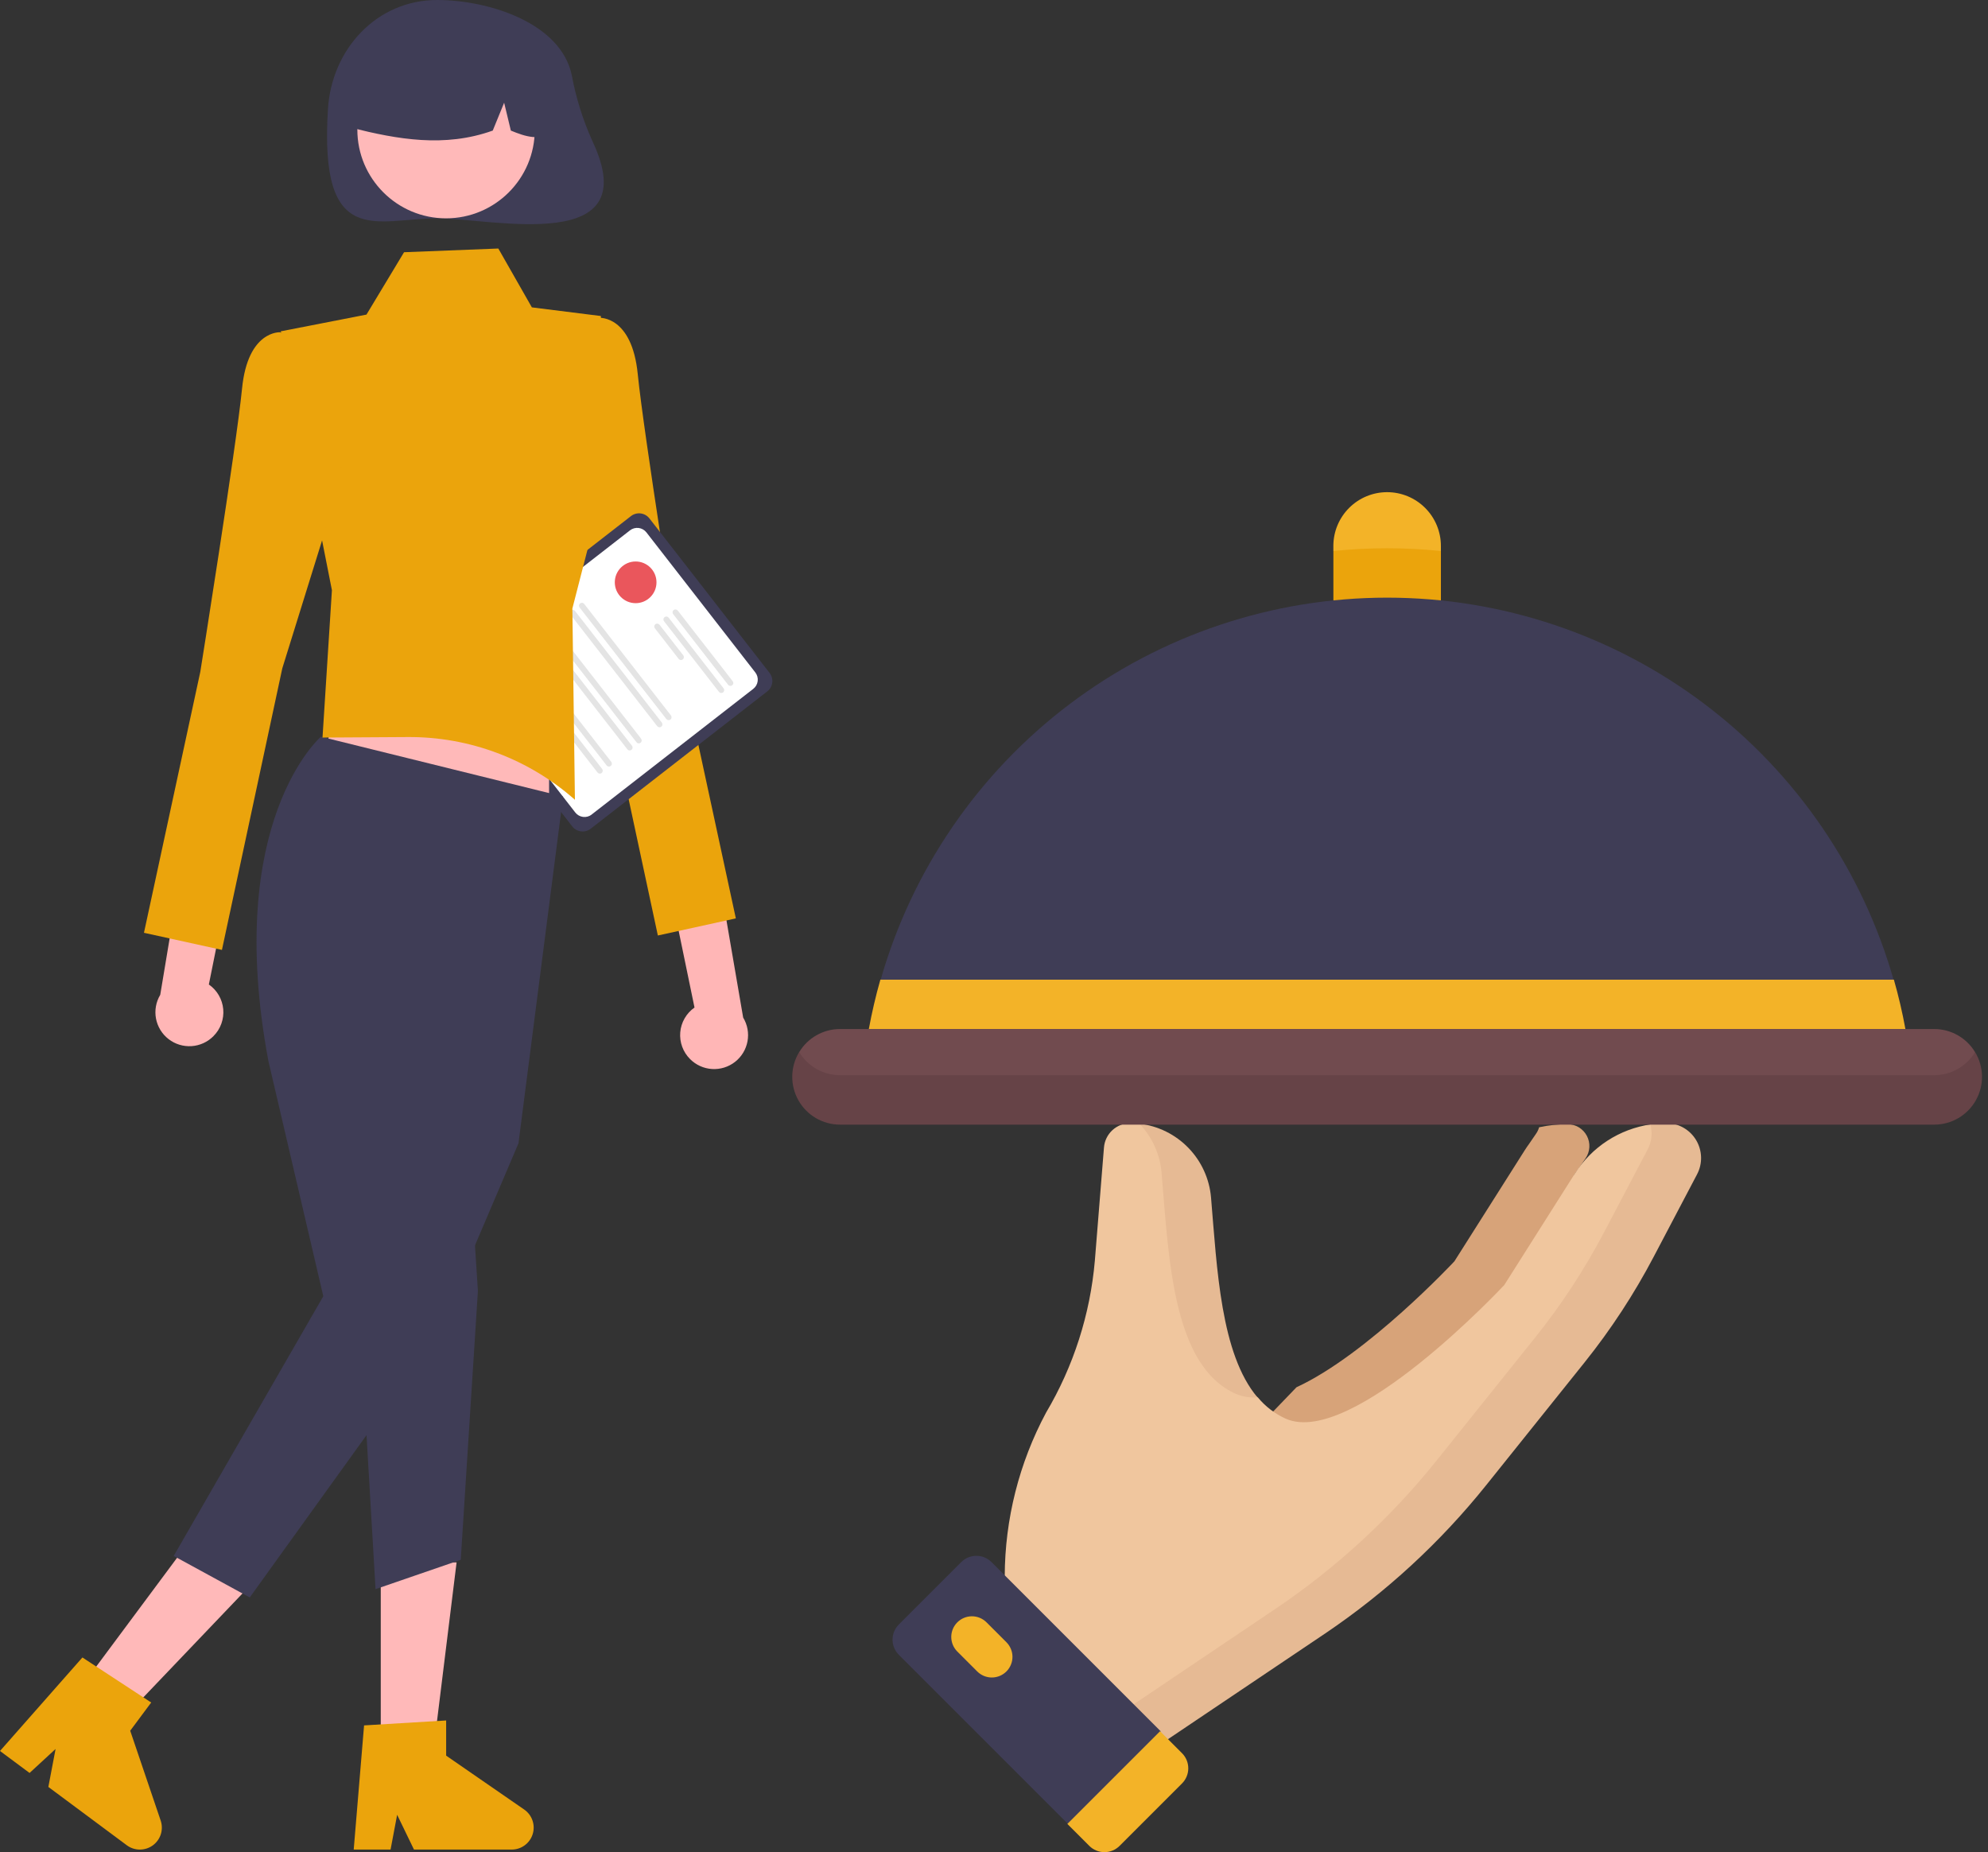 <svg width="161" height="150" viewBox="0 0 161 150" fill="none" xmlns="http://www.w3.org/2000/svg">
<rect x="0" y="0" width="161" height="150" fill="#333333" stroke="none"/>
<style>
    #man , #rotate{
        transform-origin: center;
        transform-box: fill-box;
    }
    #man{
        animation: translateY 4s linear infinite reverse;
    }
    #rotate{
        animation: rotate 4s linear infinite reverse;
    }
    @keyframes rotate {
        0%,
        100% {
            transform: rotate(0deg);
        }

        50% {
            transform: rotate(10deg);
        }
    }

    @keyframes translateY {
        0%,
        100% {
            transform: translateY(4px) translateX(5px);
        }

        50% {
            transform: translateY(-4px) translateX(0px);
        }
    }
</style>
<g id="undraw_hamburger_-8-ge6 2" clip-path="url(#clip0_424_116)">
<g id="rotate">
<g id="Group 3749">
<path id="Path 455" d="M126.954 91.045C126.178 91.046 125.404 91.13 124.646 91.295C124.594 91.477 124.513 91.65 124.406 91.806L123.839 92.634C123.721 92.795 123.608 92.959 123.5 93.128L117.786 102.149C117.786 102.149 110.757 109.691 104.998 112.349L103.047 114.376C103.377 114.611 103.73 114.812 104.1 114.976C109.49 117.351 122.893 107.701 122.893 107.701L127.505 95.127C127.612 94.957 127.726 94.793 127.844 94.633L128.411 93.805C128.592 93.54 128.697 93.23 128.715 92.91C128.733 92.59 128.663 92.27 128.513 91.987C128.363 91.703 128.139 91.465 127.864 91.299C127.59 91.133 127.275 91.046 126.954 91.045V91.045Z" fill="#D7A379"/>
<path id="Path 456" d="M91.775 138.06H96.206C101.13 134.735 114.648 124.196 118.364 119.56L126.155 109.18C128.36 106.438 130.305 103.497 131.964 100.394L135.129 93.459C135.483 92.784 134.554 91.537 133.692 91.059C132.44 91.242 131.241 91.693 130.179 92.381C129.117 93.07 128.217 93.98 127.539 95.049L121.825 104.07C121.825 104.07 109.525 117.27 104.134 114.898C103.257 114.504 102.482 113.913 101.869 113.172C100.887 112.537 100.595 112.372 100.129 112.045C95.765 108.981 96.629 101.938 96.044 94.989C95.913 93.442 94.444 91.98 92.312 91.009C92.056 90.978 91.798 90.963 91.54 90.962C91.002 90.962 90.484 91.165 90.088 91.529C89.693 91.894 89.449 92.395 89.406 92.931L88.668 102.092C88.291 106.443 86.94 110.654 84.713 114.411C82.534 118.483 81.386 123.027 81.369 127.645L83.02 136.514L91.775 138.06Z" fill="#F0C69E"/>
<g id="Group 3748">
<path id="Path 457" d="M94.072 94.984C94.659 101.933 94.966 110.63 100.097 112.89C100.647 113.119 101.243 113.214 101.837 113.167C98.858 109.654 98.562 102.726 98.077 96.986C97.948 95.473 97.3 94.052 96.243 92.962C95.186 91.872 93.785 91.18 92.277 91.004C93.313 92.087 93.946 93.491 94.072 94.984V94.984Z" fill="#E6BA94"/>
<path id="Path 458" d="M134.929 90.957C134.503 90.959 134.079 90.993 133.658 91.057C133.846 91.744 133.764 92.476 133.429 93.104L129.929 99.758C128.34 102.784 126.465 105.651 124.329 108.319L116.367 118.256C112.652 122.893 108.257 126.943 103.333 130.268L91.746 138.068L91.28 141.254L94.553 140.877L107.338 132.277C112.262 128.952 116.656 124.902 120.372 120.265L128.334 110.328C130.47 107.66 132.345 104.793 133.934 101.767L137.434 95.113C137.663 94.681 137.776 94.198 137.763 93.71C137.749 93.221 137.61 92.745 137.358 92.326C137.105 91.908 136.749 91.562 136.324 91.322C135.898 91.082 135.418 90.956 134.929 90.957V90.957Z" fill="#E6BA94"/>
</g>
<path id="Path 459" d="M116.693 44.619V44.214C116.693 43.059 116.234 41.951 115.417 41.135C114.601 40.318 113.493 39.859 112.338 39.859C111.183 39.859 110.075 40.318 109.259 41.135C108.442 41.951 107.983 43.059 107.983 44.214V44.619L112.338 46.273L116.693 44.619Z" fill="#F3B328"/>
<path id="Path 460" d="M107.986 44.619V48.624L112.338 50.342L116.693 48.624V44.624C113.797 44.328 110.879 44.328 107.983 44.624L107.986 44.619Z" fill="#EBA40C"/>
<path id="Path 461" d="M153.376 79.421C150.843 70.489 145.466 62.627 138.059 57.029C130.653 51.431 121.622 48.402 112.338 48.402C103.054 48.402 94.023 51.431 86.617 57.029C79.21 62.627 73.833 70.489 71.3 79.421L112.338 81.361L153.376 79.421Z" fill="#3F3D56"/>
<path id="Path 462" d="M71.297 79.34C70.924 80.651 70.612 81.986 70.361 83.345H154.313C154.065 81.986 153.753 80.651 153.378 79.34H71.297Z" fill="#F3B328"/>
<path id="Path 463" d="M64.723 85.21C64.738 86.133 65.077 87.021 65.682 87.718C66.287 88.415 67.118 88.877 68.029 89.022H156.647C157.568 88.899 158.412 88.443 159.021 87.741C159.63 87.039 159.961 86.139 159.953 85.21C159.61 84.639 159.126 84.167 158.546 83.839C157.967 83.511 157.313 83.338 156.647 83.338H68.029C67.363 83.338 66.709 83.511 66.13 83.839C65.55 84.167 65.066 84.639 64.723 85.21V85.21Z" fill="#714B4F"/>
<path id="Path 464" d="M86.49 147.714L91.976 146.108L93.997 140.208L80.297 126.508C79.972 126.183 79.532 126.001 79.073 126.001C78.613 126.001 78.173 126.183 77.848 126.508L72.79 131.566C72.465 131.891 72.283 132.331 72.283 132.79C72.283 133.25 72.465 133.69 72.79 134.015L86.49 147.714Z" fill="#3F3D56"/>
<path id="Path 465" d="M93.948 140.207L86.441 147.714L88.22 149.493C88.545 149.818 88.985 150 89.445 150C89.904 150 90.344 149.818 90.669 149.493L95.727 144.435C96.052 144.11 96.234 143.67 96.234 143.211C96.234 142.751 96.052 142.311 95.727 141.986L93.948 140.207Z" fill="#F3B328"/>
<path id="Path 466" d="M156.648 87.076H68.028C67.362 87.076 66.708 86.903 66.129 86.575C65.549 86.247 65.065 85.775 64.722 85.204C64.366 85.791 64.173 86.462 64.161 87.147C64.15 87.834 64.322 88.51 64.658 89.108C64.994 89.706 65.484 90.204 66.076 90.551C66.668 90.897 67.342 91.081 68.028 91.081H156.648C157.334 91.081 158.008 90.897 158.6 90.551C159.192 90.204 159.682 89.706 160.018 89.108C160.354 88.51 160.526 87.834 160.515 87.147C160.503 86.462 160.31 85.791 159.954 85.204C159.611 85.775 159.127 86.247 158.547 86.575C157.968 86.903 157.314 87.076 156.648 87.076V87.076Z" fill="#664347"/>
</g>
<g id="Group 3750">
<path id="Path 467" d="M79.894 131.388C79.58 131.074 79.155 130.898 78.712 130.898C78.268 130.898 77.843 131.074 77.529 131.388C77.215 131.702 77.039 132.127 77.039 132.571C77.039 133.014 77.215 133.439 77.529 133.753L79.141 135.365C79.296 135.52 79.481 135.643 79.683 135.728C79.886 135.812 80.104 135.855 80.323 135.855C80.543 135.855 80.761 135.812 80.963 135.728C81.166 135.643 81.351 135.52 81.506 135.365C81.661 135.21 81.784 135.025 81.868 134.822C81.953 134.62 81.996 134.402 81.996 134.183C81.996 133.963 81.953 133.745 81.868 133.543C81.784 133.34 81.661 133.155 81.506 133L79.894 131.388Z" fill="#F3B328"/>
</g>
</g>
<g id="man">
<path id="Path 531" d="M55.886 85.771C55.603 85.489 55.385 85.149 55.248 84.774C55.11 84.398 55.057 83.998 55.091 83.6C55.125 83.202 55.246 82.816 55.446 82.47C55.645 82.124 55.918 81.825 56.245 81.596L51.784 60.005L56.597 61.523L60.186 82.411C60.534 82.986 60.659 83.669 60.538 84.33C60.416 84.991 60.057 85.585 59.527 85.999C58.997 86.413 58.334 86.618 57.663 86.576C56.992 86.534 56.36 86.248 55.886 85.771V85.771Z" fill="#FFB6B6"/>
<path id="Path 532" d="M45.567 27.992L48.549 25.741C48.549 25.741 51.179 25.555 51.649 30.298C52.119 35.041 55.031 53.246 55.031 53.246L59.593 74.377L53.277 75.763L48.39 52.963L43.498 37.231L45.567 27.992Z" fill="#EBA40C"/>
<path id="Path 533" d="M47.838 67.115L62.138 55.994C62.361 55.821 62.506 55.566 62.541 55.285C62.576 55.005 62.498 54.722 62.325 54.499L52.594 41.984C52.42 41.761 52.166 41.616 51.885 41.581C51.605 41.546 51.322 41.624 51.099 41.797L36.799 52.917C36.576 53.091 36.431 53.346 36.396 53.626C36.361 53.906 36.439 54.189 36.612 54.412L46.343 66.927C46.517 67.15 46.771 67.295 47.052 67.33C47.332 67.365 47.615 67.288 47.838 67.115V67.115Z" fill="#3F3D56"/>
<path id="Path 534" d="M47.916 65.965L61.005 55.788C61.203 55.634 61.331 55.408 61.362 55.159C61.393 54.91 61.325 54.659 61.171 54.461L52.35 43.116C52.196 42.918 51.969 42.79 51.721 42.759C51.472 42.728 51.221 42.796 51.023 42.95L37.934 53.127C37.736 53.281 37.608 53.507 37.577 53.756C37.546 54.005 37.614 54.256 37.768 54.454L46.591 65.802C46.745 66 46.971 66.128 47.22 66.159C47.469 66.19 47.72 66.122 47.918 65.968L47.916 65.965Z" fill="white"/>
<path id="Path 535" d="M59.297 55.502C59.346 55.464 59.379 55.407 59.387 55.345C59.395 55.282 59.377 55.22 59.339 55.17L54.889 49.447C54.851 49.398 54.794 49.365 54.732 49.358C54.67 49.35 54.607 49.367 54.557 49.406C54.508 49.444 54.476 49.501 54.468 49.563C54.46 49.625 54.477 49.688 54.516 49.737L58.966 55.46C59.005 55.509 59.061 55.541 59.123 55.549C59.185 55.557 59.247 55.54 59.297 55.502V55.502Z" fill="#E4E4E4"/>
<path id="Path 536" d="M58.558 56.077C58.608 56.038 58.64 55.982 58.648 55.92C58.656 55.857 58.638 55.795 58.6 55.745L54.15 50.022C54.111 49.972 54.055 49.94 53.993 49.933C53.931 49.925 53.868 49.942 53.819 49.98C53.769 50.019 53.737 50.075 53.729 50.138C53.721 50.2 53.739 50.263 53.777 50.312L58.227 56.035C58.266 56.084 58.322 56.116 58.385 56.124C58.447 56.132 58.51 56.114 58.559 56.076L58.558 56.077Z" fill="#E4E4E4"/>
<path id="Path 537" d="M55.295 53.407C55.344 53.368 55.377 53.312 55.385 53.25C55.392 53.187 55.375 53.125 55.337 53.075L53.408 50.594C53.37 50.544 53.313 50.512 53.251 50.505C53.189 50.497 53.126 50.514 53.077 50.553C53.027 50.591 52.995 50.648 52.987 50.71C52.979 50.772 52.996 50.834 53.035 50.884L54.964 53.365C55.002 53.414 55.059 53.446 55.121 53.454C55.183 53.462 55.245 53.445 55.295 53.407V53.407Z" fill="#E4E4E4"/>
<path id="Path 538" d="M54.295 58.276C54.344 58.237 54.377 58.181 54.385 58.119C54.392 58.056 54.375 57.994 54.337 57.944L47.312 48.909C47.293 48.885 47.269 48.864 47.242 48.849C47.215 48.833 47.186 48.824 47.155 48.82C47.124 48.816 47.093 48.818 47.063 48.826C47.033 48.834 47.005 48.849 46.98 48.867C46.956 48.887 46.935 48.91 46.92 48.937C46.905 48.964 46.895 48.994 46.891 49.025C46.887 49.055 46.889 49.087 46.898 49.117C46.906 49.147 46.92 49.175 46.939 49.199L53.964 58.234C54.002 58.283 54.059 58.315 54.121 58.323C54.183 58.331 54.245 58.314 54.295 58.276V58.276Z" fill="#E4E4E4"/>
<path id="Path 539" d="M53.556 58.851C53.605 58.812 53.638 58.756 53.646 58.694C53.654 58.631 53.636 58.569 53.598 58.519L46.572 49.484C46.534 49.434 46.477 49.402 46.415 49.395C46.353 49.387 46.29 49.404 46.24 49.443C46.191 49.481 46.159 49.538 46.151 49.6C46.143 49.662 46.161 49.724 46.199 49.774L53.224 58.809C53.263 58.858 53.319 58.891 53.381 58.899C53.444 58.907 53.506 58.889 53.556 58.851Z" fill="#E4E4E4"/>
<path id="Path 540" d="M51.878 60.155C51.928 60.117 51.96 60.06 51.968 59.998C51.975 59.935 51.958 59.873 51.92 59.823L44.894 50.788C44.856 50.739 44.799 50.706 44.737 50.699C44.675 50.691 44.612 50.708 44.562 50.746C44.513 50.785 44.481 50.842 44.473 50.904C44.465 50.966 44.483 51.029 44.521 51.078L51.546 60.113C51.584 60.163 51.641 60.195 51.703 60.203C51.766 60.211 51.828 60.193 51.878 60.155Z" fill="#E4E4E4"/>
<path id="Path 541" d="M51.14 60.73C51.19 60.691 51.222 60.635 51.23 60.573C51.237 60.51 51.22 60.448 51.182 60.398L44.157 51.363C44.119 51.314 44.062 51.281 44 51.274C43.938 51.266 43.875 51.283 43.825 51.322C43.776 51.36 43.744 51.416 43.736 51.479C43.728 51.541 43.745 51.603 43.784 51.653L50.809 60.688C50.847 60.737 50.904 60.769 50.966 60.777C51.028 60.785 51.09 60.768 51.14 60.73V60.73Z" fill="#E4E4E4"/>
<path id="Path 542" d="M49.462 62.034C49.511 61.995 49.544 61.939 49.552 61.877C49.559 61.815 49.542 61.752 49.504 61.702L42.479 52.667C42.441 52.617 42.384 52.585 42.322 52.578C42.26 52.57 42.197 52.587 42.148 52.626C42.098 52.664 42.066 52.721 42.058 52.783C42.05 52.845 42.068 52.907 42.106 52.957L49.131 61.992C49.169 62.041 49.226 62.073 49.288 62.081C49.35 62.089 49.412 62.072 49.462 62.034V62.034Z" fill="#E4E4E4"/>
<path id="Path 543" d="M48.723 62.606C48.773 62.568 48.805 62.511 48.813 62.449C48.821 62.386 48.803 62.324 48.765 62.274L41.739 53.239C41.701 53.19 41.644 53.157 41.582 53.15C41.52 53.142 41.457 53.159 41.407 53.197C41.358 53.236 41.326 53.292 41.318 53.355C41.31 53.417 41.328 53.48 41.366 53.529L48.392 62.564C48.431 62.614 48.487 62.646 48.549 62.654C48.611 62.661 48.674 62.644 48.724 62.606H48.723Z" fill="#E4E4E4"/>
<path id="Path 544" d="M46.308 6.103C46.65 7.938 47.209 9.725 47.976 11.426C52.365 20.71 39.866 17.684 35.4 17.684C30.517 17.684 25.844 20.252 26.558 8.842C26.858 3.968 30.517 4.04085e-07 35.4 4.04085e-07C39.57 -0.001 45.435 1.854 46.308 6.103Z" fill="#3F3D56"/>
<path id="Path 545" d="M30.836 142.583H34.997L36.977 126.534H30.836V142.583Z" fill="#FFB9B9"/>
<path id="Path 546" d="M28.646 149.791H31.63L32.163 146.974L33.527 149.791H41.441C41.82 149.791 42.19 149.67 42.495 149.445C42.801 149.22 43.027 148.904 43.14 148.541C43.253 148.179 43.247 147.791 43.123 147.432C42.999 147.073 42.764 146.764 42.452 146.548L36.132 142.183V139.335L29.485 139.735L28.646 149.791Z" fill="#EBA40C"/>
<path id="Path 547" d="M6.077 137.278L9.416 139.761L20.581 128.061L15.653 124.396L6.077 137.278Z" fill="#FFB9B9"/>
<path id="Path 548" d="M-3.05176e-05 141.806L2.394 143.586L4.502 141.643L3.916 144.718L10.266 149.44C10.57 149.666 10.939 149.79 11.319 149.791C11.698 149.793 12.068 149.674 12.375 149.451C12.682 149.227 12.909 148.912 13.024 148.55C13.138 148.188 13.134 147.799 13.012 147.44L10.545 140.166L12.245 137.881L6.674 134.233L-3.05176e-05 141.806Z" fill="#EBA40C"/>
<path id="Path 549" d="M44.467 68.522L24.716 65.446L28.644 53.63H44.467V68.522Z" fill="#FFB9B9"/>
<path id="Path 550" d="M25.988 59.663C25.988 59.663 18.094 66.483 21.736 85.927L26.183 104.978L14.067 126.012L20.227 129.372L35.157 108.621L41.989 92.596L45.603 64.51L25.988 59.663Z" fill="#3F3D56"/>
<path id="Path 551" d="M38.229 97.194L38.704 104.548L37.314 126.324L30.414 128.7L29.107 106.389L38.229 97.194Z" fill="#3F3D56"/>
<path id="Path 552" d="M40.357 20.127L32.722 20.427L29.679 25.478L22.737 26.833L26.881 47.799L26.119 59.733L33.032 59.691C38.014 59.66 42.831 61.47 46.561 64.773L46.354 49.282L49.327 37.718L48.659 25.593L43.074 24.893L40.357 20.127Z" fill="#EBA40C"/>
<path id="Ellipse 13" d="M36.125 17.682C40.093 17.682 43.31 14.465 43.31 10.497C43.31 6.529 40.093 3.312 36.125 3.312C32.157 3.312 28.94 6.529 28.94 10.497C28.94 14.465 32.157 17.682 36.125 17.682Z" fill="#FFB9B9"/>
<path id="Path 553" d="M41.007 3.172C39.748 2.405 38.306 1.99 36.831 1.97C35.357 1.951 33.905 2.328 32.626 3.062C31.347 3.796 30.289 4.86 29.562 6.143C28.835 7.426 28.466 8.881 28.494 10.355C32.155 11.274 36.002 11.978 39.906 10.575L40.828 8.318L41.372 10.576C42.561 11.062 43.753 11.476 44.945 10.576C44.995 9.105 44.657 7.647 43.966 6.347C43.275 5.048 42.255 3.953 41.007 3.172V3.172Z" fill="#3F3D56"/>
<path id="Path 555" d="M17.294 83.905C17.576 83.622 17.792 83.28 17.928 82.904C18.063 82.528 18.115 82.127 18.079 81.729C18.042 81.331 17.919 80.946 17.718 80.601C17.517 80.256 17.242 79.959 16.914 79.731L21.265 58.119L16.46 59.662L12.977 80.568C12.631 81.145 12.509 81.829 12.633 82.49C12.758 83.151 13.121 83.743 13.653 84.155C14.185 84.566 14.849 84.768 15.52 84.723C16.192 84.677 16.823 84.387 17.294 83.907V83.905Z" fill="#FFB6B6"/>
<path id="Path 556" d="M25.685 29.159L22.703 26.908C22.703 26.908 20.073 26.722 19.603 31.465C19.133 36.208 16.221 54.413 16.221 54.413L11.659 75.544L17.974 76.93L22.861 54.13L27.753 38.397L25.685 29.159Z" fill="#EBA40C"/>
<path id="Ellipse 14" d="M51.478 48.849C52.41 48.849 53.166 48.093 53.166 47.161C53.166 46.229 52.41 45.473 51.478 45.473C50.546 45.473 49.79 46.229 49.79 47.161C49.79 48.093 50.546 48.849 51.478 48.849Z" fill="#EA565C"/>
</g>
</g>
<defs>
<clipPath id="clip0_424_116">
<rect width="160.516" height="150" fill="white"/>
</clipPath>
</defs>
</svg>
